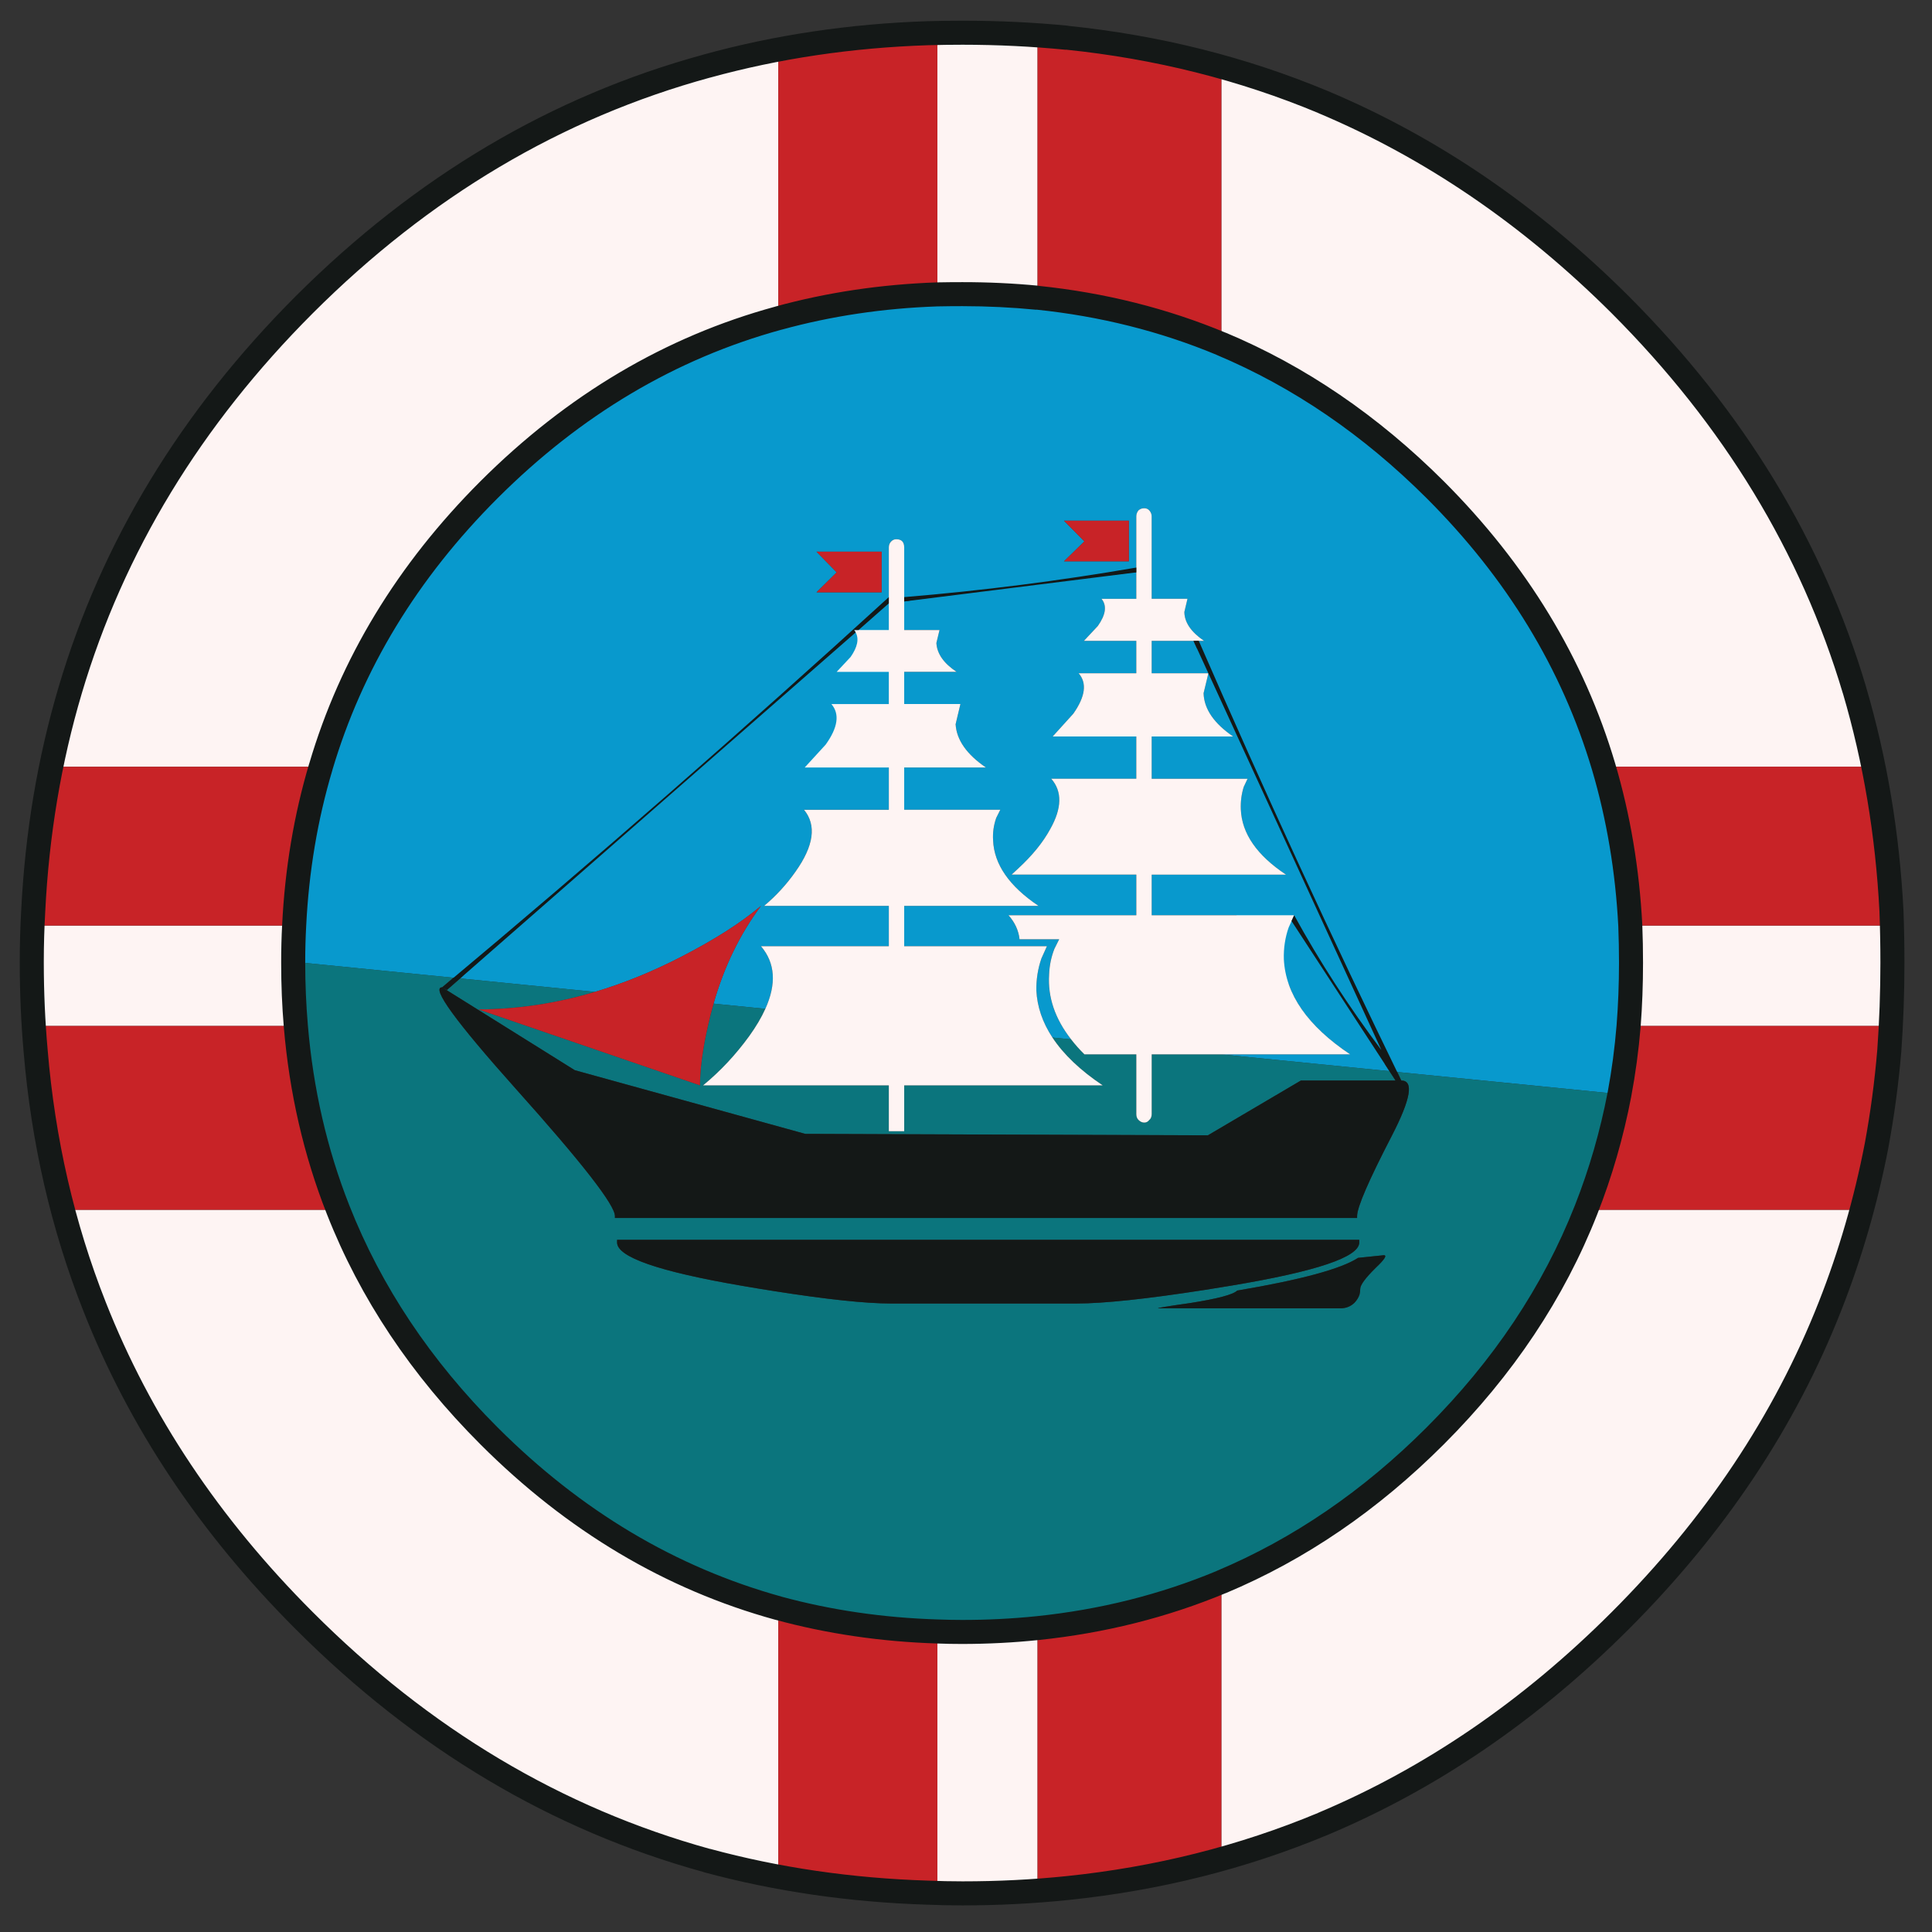 <?xml version="1.0" encoding="utf-8"?>
<!-- Generator: Adobe Illustrator 16.0.0, SVG Export Plug-In . SVG Version: 6.00 Build 0)  -->
<!DOCTYPE svg PUBLIC "-//W3C//DTD SVG 1.1//EN" "http://www.w3.org/Graphics/SVG/1.1/DTD/svg11.dtd">
<svg version="1.1" id="Layer_1" xmlns="http://www.w3.org/2000/svg" xmlns:xlink="http://www.w3.org/1999/xlink" x="0px" y="0px"
	 width="300px" height="300px" viewBox="0 0 300 300" enable-background="new 0 0 300 300" xml:space="preserve">
<rect x="0" y="0" width="300" height="300" fill="#333333" stroke="none"/>
<g>
	<path fill-rule="evenodd" clip-rule="evenodd" fill="#0899CD" d="M178.459,79.251c-0.2-0.224-0.461-0.336-0.783-0.336
		c-0.35,0-0.647,0.112-0.896,0.336c-0.225,0.274-0.337,0.584-0.337,0.933v7.947c-0.162,0.275-0.324,0.542-0.484,0.802l0.484-0.056
		v4.104h-5.409c0.336,0.403,0.517,0.857,0.541,1.362c0.03,0.818-0.336,1.769-1.101,2.854l-2.164,2.313h8.133v5.037h-8.953
		c1.317,1.517,1.045,3.606-0.821,6.268l-3.208,3.544h12.982v6.566h-13.206c1.715,1.965,1.666,4.564-0.15,7.798
		c-1.118,2.064-2.786,4.116-4.999,6.156l-1.008,0.933h19.363v6.305h-19.849c0.994,1.119,1.568,2.363,1.717,3.73h6.155l-0.745,1.493
		c-0.497,1.269-0.771,2.599-0.821,3.993c-0.22,3.514,0.919,6.865,3.415,10.055l-2.893-0.28c-1.537-2.331-2.37-4.77-2.499-7.313
		c-0.025-1.717,0.236-3.37,0.784-4.962l0.857-1.903h-22.162v-6.267h20.856c-4.553-3.06-6.902-6.455-7.052-10.186
		c-0.075-1.169,0.087-2.326,0.484-3.47l0.635-1.269h-14.924v-6.566h12.685c-2.984-2.04-4.551-4.278-4.7-6.716l0.746-3.133h-8.73v-5
		h8.133c-1.99-1.318-3.034-2.811-3.133-4.477l0.484-2.015h-5.484v-4.439l0.896-0.112c-0.295-0.183-0.593-0.369-0.896-0.559v-7.723
		c0-0.846-0.41-1.268-1.23-1.268c-0.299,0-0.56,0.112-0.784,0.335c-0.249,0.248-0.374,0.56-0.374,0.933v7.723
		c3.208,10.016,3.152,18.833-0.167,26.452h0.167v6.566h-13.17c1.934,2.35,1.542,5.484-1.175,9.401
		c-0.042,0.062-0.086,0.123-0.131,0.187c-1.393,1.991-3.021,3.769-4.887,5.336h19.363v6.267h-19.848
		c2.204,2.593,2.428,5.832,0.672,9.72l-8.041-0.804c1.629-5.718,4.085-10.779,7.369-15.183c-3.109,2.636-7.288,5.297-12.536,7.984
		c-4.419,2.267-8.833,4.058-13.245,5.372l-20.929-2.09l0.354-0.316c-0.474,0.069-0.953,0.138-1.437,0.205l-24.847-2.479
		c0.003-1.885,0.053-3.757,0.149-5.617c0.423-8.605,1.803-16.826,4.141-24.661c4.726-15.993,13.431-30.332,26.116-43.017
		c13.207-13.183,28.18-22.063,44.92-26.639c7.859-2.164,16.091-3.396,24.698-3.694c1.269-0.025,2.562-0.037,3.88-0.037
		c3.955,0,7.848,0.187,11.678,0.56c10.073,1.044,19.587,3.432,28.541,7.163c12.087,5.074,23.155,12.623,33.204,22.647
		c12.685,12.685,21.404,27.024,26.154,43.017c2.313,7.835,3.693,16.055,4.141,24.661c0.075,1.916,0.111,3.844,0.111,5.783
		c0,3.333-0.123,6.604-0.372,9.813c-0.311,3.596-0.79,7.122-1.436,10.576l-34.475-3.432c-0.67-0.422-1.329-0.852-1.978-1.287
		l0.747,1.157l-26.154-2.612h20.054c-4.984-3.328-8.161-6.954-9.532-10.875c-3.196-3.406-5.901-6.982-8.114-10.727h-13.17v-6.305
		h20.855c-4.527-3.01-6.865-6.393-7.016-10.148c-0.049-1.194,0.101-2.35,0.448-3.47l0.598-1.269h-14.886v-6.566h12.647
		c-2.984-2.04-4.515-4.278-4.59-6.716l0.747-3.097h-8.805V99.51h6.491l0.579,1.25c0.073-0.418,0.155-0.835,0.242-1.25h0.82
		c-2.015-1.368-3.035-2.86-3.059-4.478l0.484-2.052h-5.559V80.184C178.832,79.835,178.707,79.525,178.459,79.251z M168.385,84.064
		l-3.171,3.096h10.073v-6.305h-10.073L168.385,84.064z M136.896,85.668h-10.11l3.134,3.209l-3.134,3.097h10.11V85.668z"/>
	<path fill-rule="evenodd" clip-rule="evenodd" fill="#0B757D" d="M246.286,187.857c-5.05,12.833-12.859,24.536-23.431,35.106
		c-10.049,10.049-21.117,17.61-33.204,22.685c-8.954,3.73-18.468,6.118-28.541,7.162c-3.83,0.397-7.724,0.598-11.678,0.598
		c-1.318,0-2.611-0.024-3.88-0.074c-8.606-0.273-16.839-1.48-24.698-3.62c-16.74-4.626-31.713-13.543-44.92-26.75
		c-10.57-10.57-18.381-22.273-23.43-35.106c-3.532-8.955-5.721-18.469-6.566-28.542c-0.273-3.209-0.41-6.479-0.41-9.813
		c0-0.056,0-0.111,0-0.166l24.847,2.479l-1.715,1.493l0.746,0.41l2.053-1.792l20.929,2.09c-6.039,1.802-12.07,2.709-18.094,2.724
		l34.399,11.79c0-2.513,0.41-5.584,1.231-9.216c0.258-1.18,0.551-2.337,0.876-3.471l8.041,0.804c-0.599,1.336-1.432,2.748-2.5,4.233
		c-2.114,2.911-4.502,5.461-7.163,7.649h28.839v7.126h2.388v-7.126h30.817c-3.484-2.341-6.084-4.816-7.798-7.425l2.893,0.28
		c0.605,0.789,1.295,1.566,2.069,2.331h8.059v9.29c0,0.373,0.112,0.672,0.337,0.895c0.273,0.274,0.571,0.412,0.896,0.412
		c0.322,0,0.583-0.138,0.783-0.412c0.148-0.123,0.248-0.273,0.297-0.446c0.051-0.15,0.076-0.299,0.076-0.448v-9.29h10.763
		l26.154,2.612l0.951,1.455H202l-14.438,8.507l-62.529-0.225l-35.779-9.887L68.659,153.31c-1.767,0,2.052,5.26,11.453,15.78
		c10.248,11.442,15.372,18.021,15.372,19.737v0.298H210.73v-0.298c0-1.368,1.803-5.535,5.41-12.498
		c2.935-5.697,3.42-8.544,1.455-8.544l-0.616-1.325l34.475,3.432C250.279,176.112,248.556,182.101,246.286,187.857z
		 M192.114,200.393c-0.598,0.622-3.023,1.269-7.275,1.94c-3.831,0.546-5.472,0.819-4.926,0.819h28.243
		c0.846,0,1.566-0.284,2.164-0.857c0.373-0.398,0.634-0.82,0.784-1.269c0.073-0.298,0.111-0.598,0.111-0.895
		c0-0.598,0.808-1.691,2.424-3.284c1.369-1.293,1.779-1.939,1.231-1.939l-3.991,0.411c-2.637,1.716-8.88,3.407-18.728,5.073H192.114
		z M191.106,199.646c13.306-2.214,19.96-4.453,19.96-6.715v-0.411H95.82v0.411c0,2.262,6.441,4.501,19.325,6.715
		c1.717,0.298,3.371,0.571,4.963,0.82c8.208,1.294,14.277,1.94,18.207,1.94h28.876c4.229,0,10.896-0.709,19.999-2.126
		C188.432,200.082,189.738,199.87,191.106,199.646z"/>
	<path fill-rule="evenodd" clip-rule="evenodd" fill="#FEF4F3" d="M246.286,187.857h42.382c-6.317,23.702-18.79,44.869-37.42,63.499
		c-18.082,18.106-38.614,30.394-61.597,36.861v-42.569c12.087-5.074,23.155-12.636,33.204-22.685
		C233.427,212.394,241.236,200.69,246.286,187.857z M253.15,143.72h40.219c0.05,1.916,0.074,3.844,0.074,5.783
		c0,3.31-0.099,6.579-0.299,9.813H252.89c0.249-3.209,0.372-6.479,0.372-9.813C253.262,147.564,253.226,145.636,253.15,143.72z
		 M178.459,79.251c0.248,0.274,0.373,0.584,0.373,0.933V92.98h5.559l-0.484,2.052c0.023,1.617,1.044,3.109,3.059,4.478h-8.133v5.037
		h8.805l-0.747,3.097c0.075,2.438,1.605,4.676,4.59,6.716h-12.647v6.566h14.886l-0.598,1.269c-0.348,1.12-0.497,2.276-0.448,3.47
		c0.15,3.755,2.488,7.138,7.016,10.148h-20.855v6.305h22.123l-0.857,1.903c-0.548,1.566-0.796,3.208-0.746,4.924
		c0.273,5.447,3.706,10.372,10.297,14.774h-30.816v9.29c0,0.149-0.025,0.298-0.076,0.448c-0.049,0.173-0.148,0.323-0.297,0.446
		c-0.2,0.274-0.461,0.412-0.783,0.412c-0.324,0-0.622-0.138-0.896-0.412c-0.225-0.223-0.337-0.521-0.337-0.895v-9.29h-8.059
		c-0.774-0.765-1.464-1.542-2.069-2.331c-2.496-3.189-3.635-6.541-3.415-10.055c0.05-1.394,0.324-2.724,0.821-3.993l0.745-1.493
		h-6.155c-0.148-1.367-0.723-2.611-1.717-3.73h19.849v-6.305H157.08l1.008-0.933c2.213-2.04,3.881-4.091,4.999-6.156
		c1.816-3.233,1.865-5.833,0.15-7.798h13.206v-6.566h-12.982l3.208-3.544c1.866-2.662,2.139-4.751,0.821-6.268h8.953V99.51h-8.133
		l2.164-2.313c1.243-1.766,1.43-3.171,0.56-4.216h5.409V80.184c0-0.348,0.112-0.659,0.337-0.933
		c0.248-0.224,0.546-0.336,0.896-0.336C177.998,78.915,178.259,79.027,178.459,79.251z M189.651,53.396V10.827
		c22.982,6.442,43.515,18.717,61.597,36.824C271.917,68.319,285,92.123,290.496,119.06H249.01
		c-4.75-15.993-13.47-30.332-26.154-43.017C212.807,66.019,201.738,58.47,189.651,53.396z M161.11,5.902v40.331
		c-3.83-0.373-7.724-0.56-11.678-0.56c-1.318,0-2.611,0.012-3.88,0.037V5.529c1.269-0.05,2.562-0.075,3.88-0.075
		C153.387,5.454,157.28,5.604,161.11,5.902z M120.854,49.404c-16.74,4.576-31.713,13.456-44.92,26.639
		c-12.685,12.685-21.39,27.024-26.116,43.017H8.368c5.472-26.937,18.53-50.74,39.174-71.409
		c21.142-21.142,45.579-34.336,73.313-39.584V49.404z M145.552,253.334c1.269,0.05,2.562,0.074,3.88,0.074
		c3.955,0,7.848-0.2,11.678-0.598v40.332c-3.83,0.273-7.724,0.409-11.678,0.409c-1.318,0-2.611-0.012-3.88-0.036V253.334z
		 M10.196,187.857h42.308c5.049,12.833,12.86,24.536,23.43,35.106c13.207,13.207,28.18,22.124,44.92,26.75v41.228
		c-27.733-5.249-52.171-18.442-73.313-39.585C28.913,232.727,16.464,211.56,10.196,187.857z M5.458,143.72h40.219
		c-0.097,1.86-0.146,3.731-0.149,5.617c0,0.055,0,0.11,0,0.166c0,3.333,0.137,6.604,0.41,9.813H5.682
		c-0.198-3.233-0.298-6.503-0.298-9.813C5.384,147.564,5.408,145.636,5.458,143.72z M145.403,99.846
		c0.099,1.666,1.144,3.159,3.133,4.477h-8.133v5h8.73l-0.746,3.133c0.149,2.438,1.716,4.676,4.7,6.716h-12.685v6.566h14.924
		l-0.635,1.269c-0.397,1.144-0.56,2.3-0.484,3.47c0.149,3.73,2.499,7.125,7.052,10.186h-20.856v6.267h22.162l-0.857,1.903
		c-0.548,1.592-0.81,3.246-0.784,4.962c0.129,2.543,0.962,4.981,2.499,7.313c1.714,2.608,4.313,5.084,7.798,7.425h-30.817v7.126
		h-2.388v-7.126h-28.839c2.661-2.188,5.049-4.738,7.163-7.649c1.068-1.485,1.901-2.897,2.5-4.233
		c1.756-3.888,1.532-7.127-0.672-9.72h19.848v-6.267h-19.363c1.866-1.567,3.495-3.345,4.887-5.336
		c2.835-4.004,3.271-7.2,1.306-9.588h13.17v-6.566h-13.058l3.246-3.544c1.915-2.662,2.213-4.763,0.895-6.305h8.917v-5h-8.096
		l2.164-2.313c1.07-1.542,1.331-2.81,0.783-3.806c-0.074-0.149-0.161-0.274-0.261-0.373h5.41V84.997
		c0-0.373,0.125-0.685,0.374-0.933c0.224-0.224,0.485-0.335,0.784-0.335c0.82,0,1.23,0.422,1.23,1.268v12.834h5.484L145.403,99.846z
		"/>
	<path fill-rule="evenodd" clip-rule="evenodd" fill="#C82327" d="M189.651,53.396c-8.954-3.731-18.468-6.119-28.541-7.163V5.902
		c9.898,0.697,19.413,2.338,28.541,4.925V53.396z M253.15,143.72c-0.447-8.605-1.827-16.826-4.141-24.661h41.486
		c1.593,7.958,2.549,16.18,2.873,24.661H253.15z M291.579,173.902c-0.748,4.746-1.719,9.396-2.911,13.955h-42.382
		c2.27-5.757,3.993-11.745,5.168-17.966c0.646-3.454,1.125-6.98,1.436-10.576h40.255
		C292.846,164.273,292.325,169.135,291.579,173.902z M189.651,288.218c-9.128,2.562-18.643,4.203-28.541,4.925v-40.332
		c10.073-1.044,19.587-3.432,28.541-7.162V288.218z M145.552,5.529V45.71c-8.606,0.298-16.839,1.53-24.698,3.694V8.066
		C128.813,6.549,137.045,5.703,145.552,5.529z M105.632,148.646c5.248-2.687,9.426-5.348,12.536-7.984
		c-3.283,4.404-5.739,9.465-7.369,15.183c-0.326,1.134-0.619,2.291-0.876,3.471c-0.821,3.632-1.231,6.703-1.231,9.216l-34.399-11.79
		c6.024-0.015,12.056-0.922,18.094-2.724C96.799,152.703,101.213,150.912,105.632,148.646z M136.896,91.974h-10.11l3.134-3.097
		l-3.134-3.209h10.11V91.974z M165.214,80.855h10.073v6.305h-10.073l3.171-3.096L165.214,80.855z M8.368,119.06h41.45
		c-2.338,7.835-3.718,16.055-4.141,24.661H5.458C5.782,135.239,6.751,127.018,8.368,119.06z M10.196,187.857
		c-2.412-9.128-3.917-18.644-4.514-28.542h40.256c0.846,10.073,3.035,19.587,6.566,28.542H10.196z M120.854,290.941v-41.228
		c7.859,2.14,16.091,3.347,24.698,3.62v40.182C137.045,293.315,128.813,292.458,120.854,290.941z"/>
	<path fill-rule="evenodd" clip-rule="evenodd" fill="#141817" d="M188.924,55.112h0.019c-8.79-3.663-18.13-6.007-28.019-7.032
		v0.019c-3.77-0.37-7.599-0.557-11.492-0.56c-1.305,0-2.586,0.013-3.843,0.038c-8.443,0.291-16.521,1.497-24.232,3.619h-0.019
		c-16.425,4.502-31.119,13.226-44.08,26.172c-12.454,12.449-21.004,26.521-25.65,42.215v0.018
		c-2.296,7.693-3.651,15.764-4.066,24.213c-0.098,1.835-0.148,3.682-0.149,5.54c0,0.05,0,0.1,0,0.149
		c0.002,3.283,0.139,6.504,0.41,9.663c0.826,9.884,2.971,19.216,6.436,28.001c4.964,12.602,12.637,24.093,23.02,34.473
		c12.967,12.971,27.667,21.732,44.099,26.284h-0.019c7.723,2.099,15.813,3.279,24.269,3.545h0.019
		c1.244,0.048,2.513,0.073,3.806,0.074c3.893,0.003,7.722-0.19,11.492-0.578c9.889-1.024,19.229-3.37,28.019-7.034h-0.019
		c11.87-4.988,22.739-12.419,32.608-22.291c10.381-10.38,18.055-21.871,23.018-34.473c2.224-5.639,3.921-11.508,5.094-17.61
		c0.632-3.391,1.092-6.854,1.38-10.391c0.248-3.159,0.371-6.38,0.373-9.663c0-1.915-0.038-3.817-0.111-5.708
		c-0.441-8.449-1.796-16.521-4.066-24.213c-4.67-15.694-13.232-29.766-25.687-42.215C211.663,67.52,200.794,60.102,188.924,55.112z
		 M190.36,51.68h0.019c12.307,5.159,23.573,12.839,33.801,23.039c12.915,12.921,21.788,27.527,26.62,43.819
		c2.354,7.971,3.76,16.334,4.216,25.09v0.019c0.076,1.939,0.113,3.892,0.112,5.857c0.001,3.384-0.123,6.704-0.373,9.962
		c-0.308,3.67-0.793,7.265-1.455,10.781v0.02c-1.215,6.334-2.976,12.428-5.279,18.281c-5.134,13.066-13.081,24.981-23.841,35.741
		c-10.229,10.227-21.494,17.918-33.801,23.076h-0.019c-9.118,3.799-18.807,6.229-29.064,7.294
		c-3.891,0.407-7.846,0.611-11.864,0.615c-1.337,0.001-2.649-0.024-3.936-0.074c-8.755-0.283-17.131-1.514-25.127-3.694h-0.019
		c-17.046-4.7-32.293-13.773-45.74-27.217c-10.76-10.76-18.706-22.675-23.841-35.741c-3.597-9.119-5.83-18.807-6.697-29.063
		c-0.275-3.264-0.412-6.591-0.409-9.98c0-0.05,0-0.1,0-0.149c-0.001-1.92,0.048-3.83,0.149-5.726
		c0.431-8.762,1.836-17.132,4.216-25.109v0.019c4.806-16.292,13.667-30.898,26.583-43.819
		c13.453-13.419,28.707-22.455,45.759-27.105h-0.019c8.003-2.205,16.385-3.461,25.146-3.768h0.019
		c1.28-0.025,2.586-0.037,3.917-0.037c4.018-0.003,7.973,0.184,11.864,0.559v0.019C171.554,45.45,181.242,47.881,190.36,51.68z
		 M204.667,17.542h0.019c-12.296-5.131-25.354-8.408-39.173-9.832v0.02c-5.262-0.52-10.61-0.781-16.043-0.784
		c-1.822,0-3.606,0.026-5.354,0.075c-11.808,0.389-23.1,2.068-33.876,5.037h-0.019c-22.992,6.293-43.542,18.487-61.652,36.581
		C31.164,66.062,19.207,85.743,12.696,107.68c-3.192,10.757-5.083,22.043-5.671,33.858v0.019c-0.148,2.574-0.223,5.148-0.224,7.723
		c0,0.074,0,0.15,0,0.224c0.002,4.57,0.202,9.066,0.597,13.488v0.019c1.15,13.812,4.153,26.863,9.01,39.155
		c6.929,17.601,17.649,33.655,32.161,48.166c18.117,18.144,38.673,30.4,61.671,36.767l-0.019-0.019
		c10.782,2.927,22.081,4.572,33.895,4.943h0.019c1.742,0.074,3.52,0.111,5.335,0.111c5.433,0.003,10.781-0.263,16.043-0.802
		c13.818-1.423,26.877-4.7,39.173-9.83h-0.019c16.597-6.979,31.793-17.369,45.593-31.171c14.51-14.511,25.23-30.565,32.16-48.166
		c3.116-7.901,5.498-16.109,7.144-24.625c0.88-4.757,1.527-9.601,1.94-14.53c0.322-4.429,0.483-8.931,0.484-13.507
		c0-2.686-0.05-5.347-0.148-7.983c-0.615-11.808-2.505-23.087-5.671-33.839v0.019c-6.536-21.943-18.506-41.63-35.909-59.06
		C236.46,34.887,221.264,24.521,204.667,17.542z M176.443,88.877l-36.04,4.514V92.72c12.063-0.996,24.076-2.526,36.04-4.589V88.877z
		 M138.016,93.689l-4.701,4.141h-0.708c0.1,0.099,0.187,0.224,0.261,0.373L69.405,153.72l-0.746-0.41
		c23.595-19.721,46.714-39.917,69.356-60.59V93.689z M179.913,203.152c-0.546,0,1.095-0.273,4.926-0.819
		c4.252-0.672,6.678-1.318,7.275-1.94h0.038c9.848-1.666,16.091-3.357,18.728-5.073l3.991-0.411c0.548,0,0.138,0.646-1.231,1.939
		c-1.616,1.593-2.424,2.687-2.424,3.284c0,0.297-0.038,0.597-0.111,0.895c-0.15,0.448-0.411,0.87-0.784,1.269
		c-0.598,0.573-1.318,0.857-2.164,0.857H179.913z M191.106,199.646c-1.368,0.224-2.675,0.436-3.917,0.635
		c-9.104,1.417-15.77,2.126-19.999,2.126h-28.876c-3.93,0-9.999-0.646-18.207-1.94c-1.592-0.249-3.246-0.522-4.963-0.82
		c-12.884-2.214-19.325-4.453-19.325-6.715v-0.411h115.247v0.411C211.066,195.193,204.412,197.433,191.106,199.646z
		 M289.751,106.618v0.018c3.248,11.03,5.189,22.602,5.82,34.716v0.019c0.099,2.686,0.149,5.397,0.148,8.133
		c0.001,4.671-0.16,9.266-0.486,13.785v0.02c-0.431,5.063-1.102,10.036-2.013,14.924v0.019c-1.688,8.747-4.133,17.178-7.331,25.295
		c-7.1,18.066-18.094,34.544-32.982,49.434c-14.157,14.154-29.753,24.808-46.785,31.955c-12.631,5.266-26.043,8.631-40.237,10.093
		c-5.384,0.557-10.855,0.836-16.415,0.84c-1.859,0-3.682-0.037-5.466-0.112c-12.114-0.377-23.698-2.062-34.753-5.055v-0.02h-0.019
		c-23.613-6.517-44.717-19.084-63.313-37.701c-14.888-14.89-25.882-31.367-32.981-49.434c-4.991-12.625-8.081-26.032-9.271-40.219
		c-0.4-4.532-0.599-9.14-0.597-13.823c0-0.073,0-0.149,0-0.224c-0.001-2.643,0.074-5.286,0.223-7.928
		c0.606-12.114,2.546-23.686,5.821-34.716c6.672-22.535,18.94-42.75,36.805-60.646C64.521,27.423,85.631,14.918,109.25,8.476h-0.019
		c11.062-3.05,22.653-4.779,34.772-5.186c1.784-0.05,3.606-0.075,5.466-0.075c5.56-0.003,11.031,0.258,16.415,0.783v0.019
		c14.194,1.462,27.606,4.826,40.237,10.092c17.032,7.149,32.628,17.775,46.785,31.88C270.772,63.879,283.054,84.089,289.751,106.618
		z M185.323,99.51h0.821c10.236,23.5,20.72,46.259,31.451,68.275c1.965,0,1.479,2.847-1.455,8.544
		c-3.607,6.963-5.41,11.13-5.41,12.498v0.298H95.484v-0.298c0-1.717-5.124-8.295-15.372-19.737
		c-9.401-10.521-13.22-15.78-11.453-15.78l20.594,12.871l35.779,9.887l62.529,0.225L202,167.785h14.7l-16.155-24.773l0.41-0.896
		c3.938,7.17,8.451,14.146,13.543,20.93L185.323,99.51z"/>
</g>
</svg>
